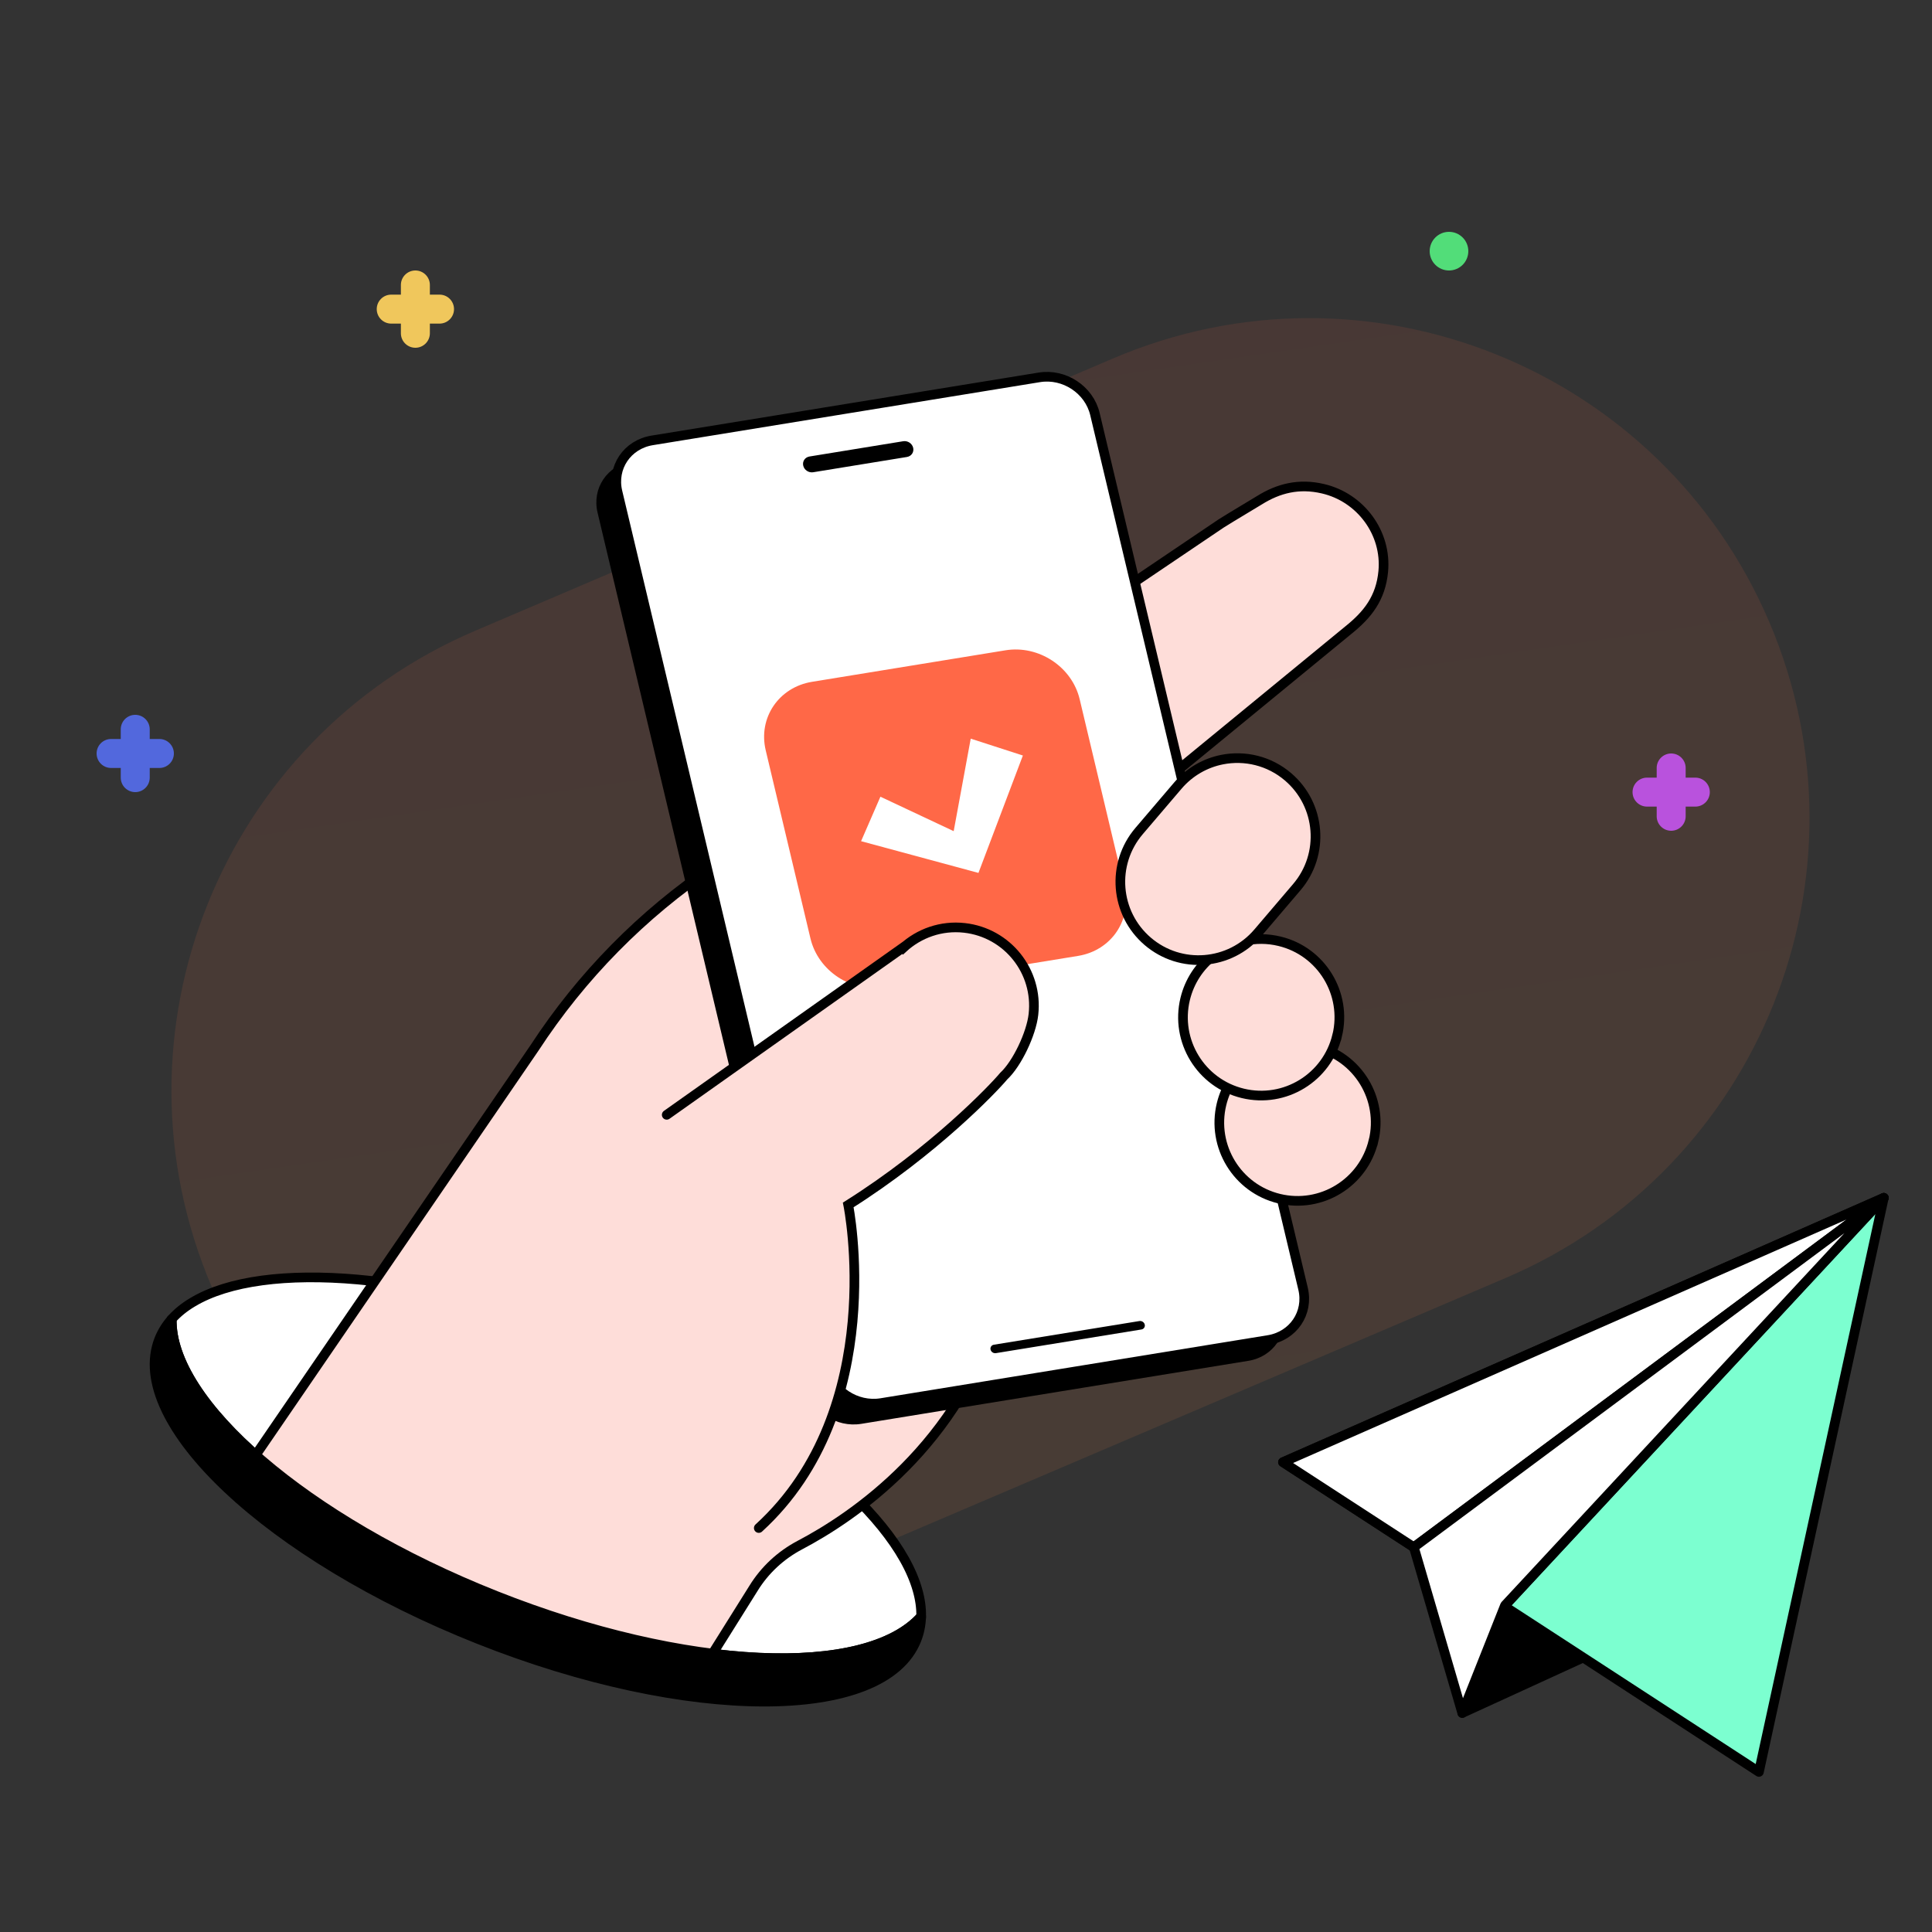 <svg width="200" height="200" viewBox="0 0 200 200" fill="none" xmlns="http://www.w3.org/2000/svg">
<rect x="0" y="0" width="200" height="200" fill="#333333" stroke="none"/>
<g clip-path="url(#clip0_236_4643)">
<mask id="mask0_236_4643" style="mask-type:luminance" maskUnits="userSpaceOnUse" x="0" y="0" width="200" height="200">
<path d="M200 0H0V200H200V0Z" fill="white"/>
</mask>
<g mask="url(#mask0_236_4643)">
<path opacity="0.1" d="M115.236 37.1L49.193 65.294C22.907 76.516 10.695 106.923 21.917 133.209C33.139 159.495 63.545 171.708 89.832 160.486L155.874 132.291C182.16 121.07 194.373 90.663 183.151 64.377C171.929 38.09 141.522 25.878 115.236 37.1Z" fill="url(#paint0_linear_236_4643)"/>
<path fill-rule="evenodd" clip-rule="evenodd" d="M174.5 79.5C174.5 78.672 173.828 78 173 78C172.172 78 171.5 78.672 171.5 79.5V80.5H170.5C169.672 80.5 169 81.172 169 82C169 82.828 169.672 83.5 170.5 83.5H171.5V84.5C171.5 85.328 172.172 86 173 86C173.828 86 174.5 85.328 174.5 84.5V83.5H175.5C176.328 83.5 177 82.828 177 82C177 81.172 176.328 80.5 175.5 80.5H174.5V79.5Z" fill="#B952DD"/>
<path d="M95.359 167.338C95.378 166.455 95.247 165.534 94.976 164.588C92.62 156.287 79.506 145.721 61.821 138.701C44.132 131.677 27.344 130.372 19.948 134.801C19.095 135.306 18.368 135.893 17.782 136.548C17.573 145.129 31.604 157.364 51.319 165.189C71.034 173.019 89.64 173.747 95.359 167.338Z" fill="white" stroke="black" stroke-miterlimit="10"/>
<path d="M72 174L78.004 164.418C79.172 162.522 80.83 160.989 82.797 159.95C88.158 157.132 99.503 149.632 103.56 135.035L116.131 84.48L139.564 65.245C141.565 63.644 142.932 61.932 143.194 59.152C143.567 55.159 140.838 51.492 136.937 50.59C134.47 50.017 132.362 50.541 130.36 51.793C129.89 52.089 127.55 53.471 126.406 54.194L73.846 89.676C66.484 94.644 60.189 101.037 55.333 108.479L24.5 153.5" fill="#FEDDD9"/>
<path d="M72 174L78.004 164.418C79.172 162.522 80.83 160.989 82.797 159.95C88.158 157.132 99.503 149.632 103.56 135.035L116.131 84.48L139.564 65.245C141.565 63.644 142.932 61.932 143.194 59.152C143.567 55.159 140.838 51.492 136.937 50.59C134.47 50.017 132.362 50.541 130.36 51.793C129.89 52.089 127.55 53.471 126.406 54.194L73.846 89.676C66.484 94.644 60.189 101.037 55.333 108.479L24.5 153.5" stroke="black" stroke-miterlimit="10"/>
<path d="M129.232 140.871L89.157 147.396C86.574 147.818 84 146.12 83.399 143.607L61.857 53.055C61.261 50.542 62.865 48.165 65.448 47.743L105.523 41.218C108.106 40.796 110.68 42.494 111.281 45.007L132.828 135.559C133.424 138.072 131.82 140.449 129.237 140.871H129.232Z" fill="black"/>
<path d="M131.296 138.718L91.221 145.243C88.638 145.665 86.065 143.967 85.464 141.454L63.921 50.901C63.325 48.388 64.929 46.011 67.512 45.589L107.588 39.064C110.171 38.642 112.744 40.34 113.345 42.853L134.892 133.406C135.489 135.919 133.884 138.296 131.301 138.718H131.296Z" fill="white" stroke="black" stroke-miterlimit="10"/>
<path d="M93.886 47.306L84.179 48.887C83.718 48.96 83.258 48.659 83.151 48.208C83.045 47.757 83.331 47.335 83.796 47.257L93.503 45.676C93.964 45.603 94.424 45.904 94.531 46.355C94.637 46.806 94.351 47.228 93.886 47.306Z" fill="black"/>
<path d="M118.159 137.627L103.096 140.077C102.849 140.116 102.602 139.956 102.543 139.713C102.485 139.471 102.64 139.243 102.888 139.204L117.95 136.754C118.197 136.715 118.445 136.875 118.503 137.118C118.561 137.36 118.406 137.588 118.159 137.627Z" fill="black"/>
<path d="M111.602 98.955L91.586 102.215C88.141 102.778 84.7 100.512 83.9 97.155L79.267 77.673C78.467 74.316 80.614 71.143 84.065 70.58L104.08 67.32C107.526 66.757 110.967 69.023 111.767 72.38L116.4 91.862C117.2 95.219 115.053 98.392 111.602 98.955Z" fill="#FF6847"/>
<path d="M91.14 82.475L89.139 87.079L101.289 90.364L105.888 78.211L100.489 76.465L98.725 86.041L91.14 82.475Z" fill="white"/>
<path d="M142.181 118.109C141.134 122.46 136.763 125.133 132.42 124.086C128.078 123.038 125.403 118.662 126.45 114.315C126.895 112.472 127.937 110.924 129.323 109.837C131.204 108.363 133.714 107.732 136.215 108.338C140.562 109.386 143.233 113.762 142.186 118.109H142.181Z" fill="#FEDDD9" stroke="black" stroke-miterlimit="10"/>
<path d="M138.419 107.208C137.373 111.56 133.001 114.233 128.659 113.185C124.316 112.137 121.641 107.761 122.688 103.415C123.134 101.571 124.176 100.024 125.562 98.937C127.442 97.462 129.953 96.832 132.453 97.438C136.801 98.486 139.471 102.862 138.424 107.208H138.419Z" fill="#FEDDD9" stroke="black" stroke-miterlimit="10"/>
<path d="M133.342 80.419C131.384 78.746 128.859 78.173 126.518 78.634C124.793 78.974 123.165 79.881 121.934 81.322L117.916 86.032C115.013 89.438 115.42 94.546 118.817 97.452C122.22 100.358 127.323 99.95 130.226 96.549L134.243 91.839C137.147 88.433 136.739 83.325 133.342 80.419Z" fill="#FEDDD9" stroke="black" stroke-miterlimit="10"/>
<path d="M78.548 158.18C92.084 145.833 87.809 124.735 87.809 124.735C96.644 119.156 102.785 112.743 103.909 111.394C105.285 110.119 106.759 107.019 106.982 105.01C107.481 100.567 104.287 96.555 99.843 96.055C97.429 95.783 95.147 96.613 93.484 98.136L93.455 98.107L69.019 115.406" fill="#FEDDD9"/>
<path d="M78.548 158.18C92.084 145.833 87.809 124.735 87.809 124.735C96.644 119.156 102.785 112.743 103.909 111.394C105.285 110.119 106.759 107.019 106.982 105.01C107.481 100.567 104.287 96.555 99.843 96.055C97.429 95.783 95.147 96.613 93.484 98.136L93.455 98.107L69.019 115.406" stroke="black" stroke-miterlimit="10" stroke-linecap="round"/>
<path d="M94.874 169.754C95.179 168.988 95.334 168.183 95.359 167.338C89.64 173.742 71.039 173.019 51.319 165.189C31.604 157.364 17.573 145.134 17.782 136.548C17.224 137.179 16.788 137.867 16.483 138.634C13.095 147.191 27.891 161.095 49.536 169.686C71.18 178.283 91.481 178.312 94.874 169.754Z" fill="black" stroke="black" stroke-miterlimit="10" stroke-linejoin="round"/>
<path d="M132.814 151.364L195.009 124L146.357 160.168L132.814 151.364Z" fill="#FF877B" stroke="black" stroke-linecap="round" stroke-linejoin="round"/>
<path d="M163.894 171.588L151.375 177.326L155.757 166.296L163.894 171.588Z" fill="black" stroke="black" stroke-linecap="round" stroke-linejoin="round"/>
<path d="M132.814 151.364L195.009 124L146.357 160.168L132.814 151.364Z" fill="white" stroke="black" stroke-linecap="round" stroke-linejoin="round"/>
<path d="M195.011 124L182.084 183.428L163.895 171.588L155.758 166.296L155.808 166.177L195.011 124Z" fill="#7CFFD0" stroke="black" stroke-linecap="round" stroke-linejoin="round"/>
<path d="M195.01 124L155.807 166.177L155.756 166.296L151.374 177.332L146.364 160.181L146.357 160.168L195.01 124Z" fill="white" stroke="black" stroke-linecap="round" stroke-linejoin="round"/>
<path fill-rule="evenodd" clip-rule="evenodd" d="M44.5 29.5C44.5 28.672 43.828 28 43 28C42.172 28 41.5 28.672 41.5 29.5V30.5H40.5C39.672 30.5 39 31.172 39 32C39 32.828 39.672 33.5 40.5 33.5H41.5V34.5C41.5 35.328 42.172 36 43 36C43.828 36 44.5 35.328 44.5 34.5V33.5H45.5C46.328 33.5 47 32.828 47 32C47 31.172 46.328 30.5 45.5 30.5H44.5V29.5Z" fill="#F0C75C"/>
<path fill-rule="evenodd" clip-rule="evenodd" d="M15.5 75.5C15.5 74.672 14.828 74 14 74C13.172 74 12.5 74.672 12.5 75.5V76.5H11.5C10.672 76.5 10 77.172 10 78C10 78.828 10.672 79.5 11.5 79.5H12.5V80.5C12.5 81.328 13.172 82 14 82C14.828 82 15.5 81.328 15.5 80.5V79.5H16.5C17.328 79.5 18 78.828 18 78C18 77.172 17.328 76.5 16.5 76.5H15.5V75.5Z" fill="#5268DD"/>
<path d="M150 28C151.105 28 152 27.105 152 26C152 24.895 151.105 24 150 24C148.895 24 148 24.895 148 26C148 27.105 148.895 28 150 28Z" fill="#52DD79"/>
</g>
</g>
<defs>
<linearGradient id="paint0_linear_236_4643" x1="121.087" y1="34.602" x2="137.426" y2="146.686" gradientUnits="userSpaceOnUse">
<stop stop-color="#FF6847"/>
<stop offset="1" stop-color="#FF8947"/>
</linearGradient>
<clipPath id="clip0_236_4643">
<rect width="200" height="200" fill="white"/>
</clipPath>
</defs>
</svg>
